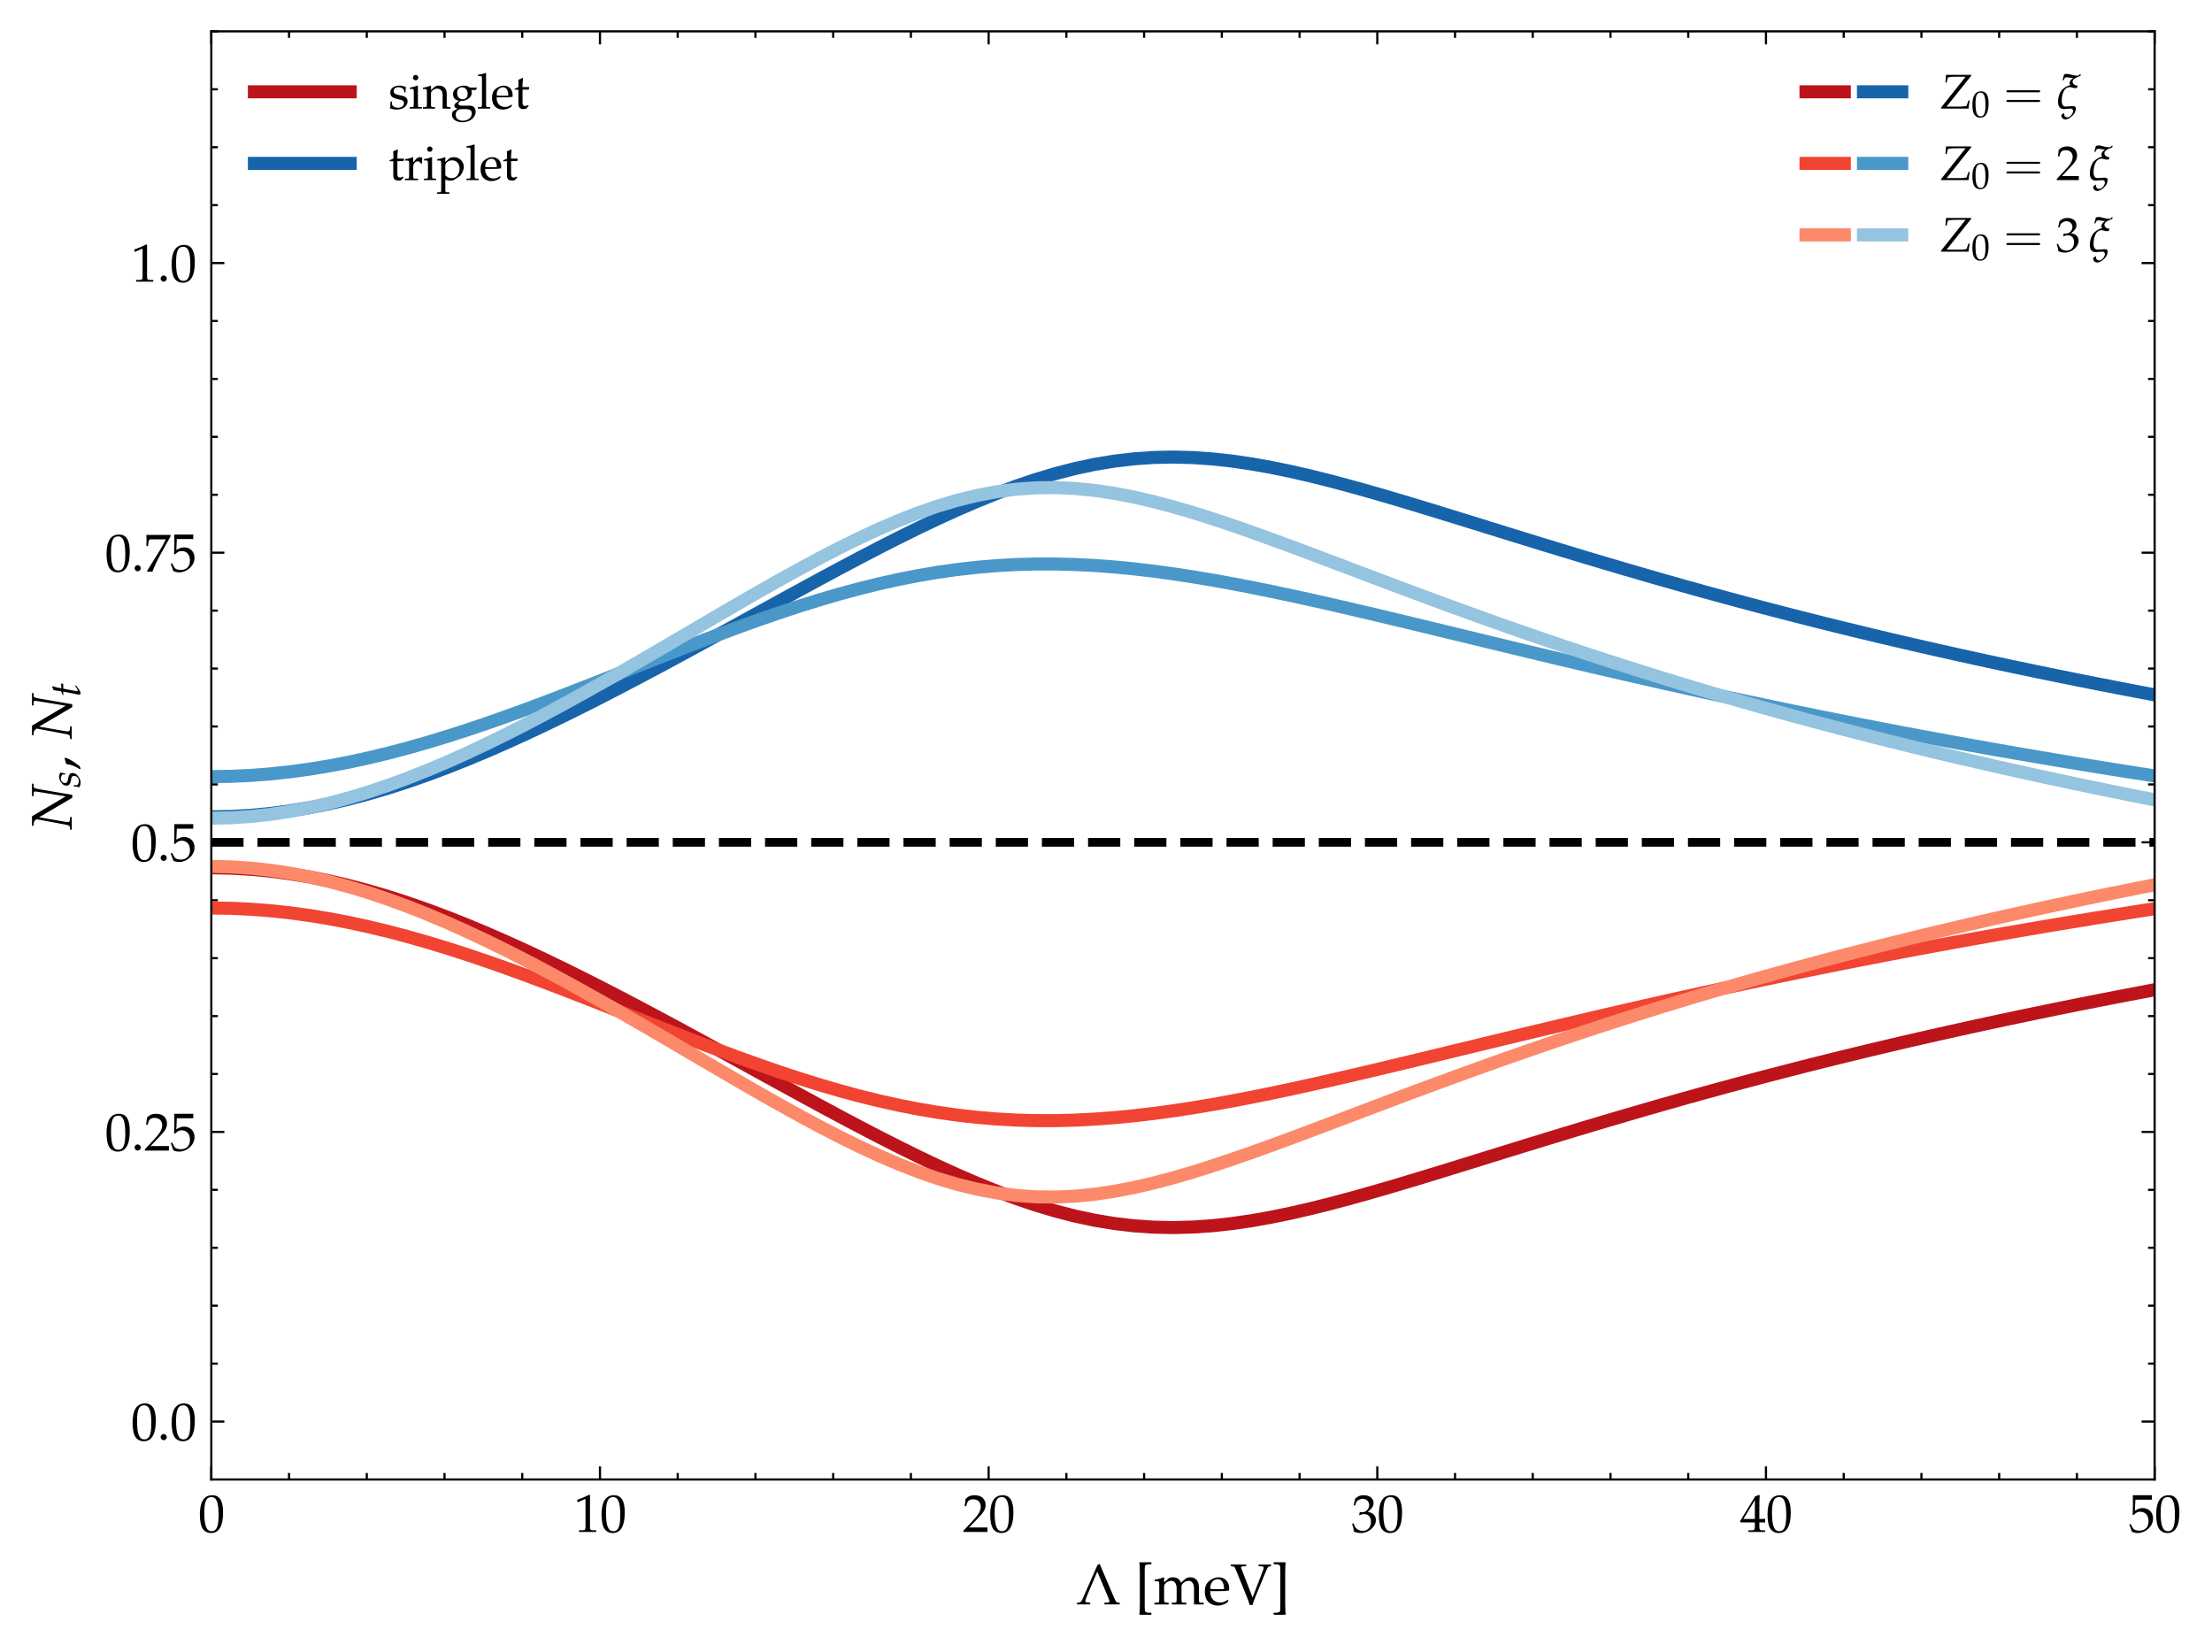 <?xml version="1.0" encoding="utf-8" standalone="no"?>
<!DOCTYPE svg PUBLIC "-//W3C//DTD SVG 1.1//EN"
  "http://www.w3.org/Graphics/SVG/1.1/DTD/svg11.dtd">
<svg xmlns:xlink="http://www.w3.org/1999/xlink" width="508.118pt" height="379.384pt" viewBox="0 0 508.118 379.384" xmlns="http://www.w3.org/2000/svg" version="1.1">
 <defs>
  <style type="text/css">*{stroke-linejoin: round; stroke-linecap: butt}</style>
 </defs>
 <g id="figure_1">
  <g id="patch_1">
   <path d="M 0 379.384 
L 508.118 379.384 
L 508.118 0 
L 0 0 
z
" style="fill: #ffffff"/>
  </g>
  <g id="axes_1">
   <g id="patch_2">
    <path d="M 48.54 339.84 
L 494.94 339.84 
L 494.94 7.2 
L 48.54 7.2 
z
" style="fill: #ffffff"/>
   </g>
   <g id="matplotlib.axis_1">
    <g id="xtick_1">
     <g id="line2d_1">
      <defs>
       <path id="m9c9c753e0f" d="M 0 0 
L 0 -3 
" style="stroke: #000000; stroke-width: 0.5"/>
      </defs>
      <g>
       <use xlink:href="#m9c9c753e0f" x="48.54" y="339.84" style="stroke: #000000; stroke-width: 0.5"/>
      </g>
     </g>
     <g id="line2d_2">
      <defs>
       <path id="m3f860cac25" d="M 0 0 
L 0 3 
" style="stroke: #000000; stroke-width: 0.5"/>
      </defs>
      <g>
       <use xlink:href="#m3f860cac25" x="48.54" y="7.2" style="stroke: #000000; stroke-width: 0.5"/>
      </g>
     </g>
     <g id="text_1">
      <!-- 0 -->
      <g transform="translate(45.552 351.894) scale(0.12 -0.12)">
       <defs>
        <path id="URWPalladioL-Roma-30" d="M 1683 4416 
C 691 4416 186 3628 186 2077 
C 186 1326 320 680 544 366 
C 768 51 1126 -128 1523 -128 
C 2490 -128 2976 705 2976 2346 
C 2976 3749 2560 4416 1683 4416 
z
M 1568 4192 
C 2189 4192 2438 3564 2438 2025 
C 2438 661 2195 96 1606 96 
C 986 96 723 744 723 2308 
C 723 3660 960 4192 1568 4192 
z
" transform="scale(0.016)"/>
       </defs>
       <use xlink:href="#URWPalladioL-Roma-30" transform="scale(0.996)"/>
      </g>
     </g>
    </g>
    <g id="xtick_2">
     <g id="line2d_3">
      <g>
       <use xlink:href="#m9c9c753e0f" x="137.82" y="339.84" style="stroke: #000000; stroke-width: 0.5"/>
      </g>
     </g>
     <g id="line2d_4">
      <g>
       <use xlink:href="#m3f860cac25" x="137.82" y="7.2" style="stroke: #000000; stroke-width: 0.5"/>
      </g>
     </g>
     <g id="text_2">
      <!-- 10 -->
      <g transform="translate(131.843 351.894) scale(0.12 -0.12)">
       <defs>
        <path id="URWPalladioL-Roma-31" d="M 429 3584 
L 493 3584 
L 1318 3956 
C 1325 3962 1331 3962 1338 3962 
C 1376 3962 1389 3905 1389 3751 
L 1389 613 
C 1389 276 1318 205 973 205 
L 614 205 
L 614 0 
C 1600 0 1600 0 1670 0 
C 1754 0 1894 0 2112 0 
C 2189 0 2413 0 2675 0 
L 2675 205 
L 2342 205 
C 1990 205 1926 276 1926 612 
L 1926 4443 
L 1837 4475 
C 1421 4257 966 4065 384 3860 
L 429 3584 
z
" transform="scale(0.016)"/>
       </defs>
       <use xlink:href="#URWPalladioL-Roma-31" transform="scale(0.996)"/>
       <use xlink:href="#URWPalladioL-Roma-30" transform="translate(49.813 0) scale(0.996)"/>
      </g>
     </g>
    </g>
    <g id="xtick_3">
     <g id="line2d_5">
      <g>
       <use xlink:href="#m9c9c753e0f" x="227.1" y="339.84" style="stroke: #000000; stroke-width: 0.5"/>
      </g>
     </g>
     <g id="line2d_6">
      <g>
       <use xlink:href="#m3f860cac25" x="227.1" y="7.2" style="stroke: #000000; stroke-width: 0.5"/>
      </g>
     </g>
     <g id="text_3">
      <!-- 20 -->
      <g transform="translate(221.123 351.894) scale(0.12 -0.12)">
       <defs>
        <path id="URWPalladioL-Roma-32" d="M 102 160 
L 102 0 
C 1299 0 1299 0 1530 0 
C 1760 0 1760 0 2995 0 
C 2982 125 2982 186 2982 269 
C 2982 348 2982 407 2995 539 
C 2259 539 1965 539 781 539 
L 1946 1761 
C 2566 2414 2758 2763 2758 3238 
C 2758 3966 2259 4416 1446 4416 
C 986 4416 672 4288 358 3969 
L 250 3099 
L 435 3099 
L 518 3393 
C 621 3763 851 3923 1280 3923 
C 1830 3923 2182 3577 2182 3035 
C 2182 2555 1914 2083 1190 1316 
L 102 160 
z
" transform="scale(0.016)"/>
       </defs>
       <use xlink:href="#URWPalladioL-Roma-32" transform="scale(0.996)"/>
       <use xlink:href="#URWPalladioL-Roma-30" transform="translate(49.813 0) scale(0.996)"/>
      </g>
     </g>
    </g>
    <g id="xtick_4">
     <g id="line2d_7">
      <g>
       <use xlink:href="#m9c9c753e0f" x="316.38" y="339.84" style="stroke: #000000; stroke-width: 0.5"/>
      </g>
     </g>
     <g id="line2d_8">
      <g>
       <use xlink:href="#m3f860cac25" x="316.38" y="7.2" style="stroke: #000000; stroke-width: 0.5"/>
      </g>
     </g>
     <g id="text_4">
      <!-- 30 -->
      <g transform="translate(310.403 351.894) scale(0.12 -0.12)">
       <defs>
        <path id="URWPalladioL-Roma-33" d="M 275 3197 
L 474 3197 
L 589 3554 
C 659 3770 1062 3987 1395 3987 
C 1811 3987 2150 3649 2150 3248 
C 2150 2770 1773 2368 1318 2368 
C 1267 2368 1197 2368 1114 2381 
L 1018 2381 
L 941 2047 
L 986 2008 
C 1229 2118 1350 2150 1523 2150 
C 2054 2150 2362 1809 2362 1222 
C 2362 566 1971 135 1376 135 
C 1082 135 819 231 627 411 
C 474 553 390 701 269 1049 
L 96 985 
C 230 593 282 361 320 39 
C 659 -77 941 -128 1178 -128 
C 1690 -128 2278 161 2630 593 
C 2848 857 2957 1140 2957 1442 
C 2957 1751 2829 2022 2598 2182 
C 2438 2298 2291 2350 1971 2407 
C 2483 2803 2675 3096 2675 3472 
C 2675 4040 2202 4416 1491 4416 
C 1056 4416 768 4295 461 3989 
L 275 3197 
z
" transform="scale(0.016)"/>
       </defs>
       <use xlink:href="#URWPalladioL-Roma-33" transform="scale(0.996)"/>
       <use xlink:href="#URWPalladioL-Roma-30" transform="translate(49.813 0) scale(0.996)"/>
      </g>
     </g>
    </g>
    <g id="xtick_5">
     <g id="line2d_9">
      <g>
       <use xlink:href="#m9c9c753e0f" x="405.66" y="339.84" style="stroke: #000000; stroke-width: 0.5"/>
      </g>
     </g>
     <g id="line2d_10">
      <g>
       <use xlink:href="#m3f860cac25" x="405.66" y="7.2" style="stroke: #000000; stroke-width: 0.5"/>
      </g>
     </g>
     <g id="text_5">
      <!-- 40 -->
      <g transform="translate(399.683 351.894) scale(0.12 -0.12)">
       <defs>
        <path id="URWPalladioL-Roma-34" d="M 1792 1152 
L 1792 673 
C 1792 289 1722 199 1408 199 
L 1011 199 
L 1011 0 
C 1862 0 1862 0 2016 0 
C 2170 0 2170 0 3021 0 
L 3021 199 
L 2714 199 
C 2400 199 2330 282 2330 669 
L 2330 1152 
C 2707 1152 2842 1152 3021 1133 
L 3021 1588 
C 2720 1563 2598 1563 2502 1563 
L 2483 1563 
L 2330 1563 
L 2330 2457 
C 2330 3600 2342 4152 2374 4416 
L 2298 4448 
L 1824 4275 
L 13 1299 
L 83 1152 
L 1792 1152 
z
M 1792 1563 
L 416 1563 
L 1792 3826 
L 1792 1563 
z
" transform="scale(0.016)"/>
       </defs>
       <use xlink:href="#URWPalladioL-Roma-34" transform="scale(0.996)"/>
       <use xlink:href="#URWPalladioL-Roma-30" transform="translate(49.813 0) scale(0.996)"/>
      </g>
     </g>
    </g>
    <g id="xtick_6">
     <g id="line2d_11">
      <g>
       <use xlink:href="#m9c9c753e0f" x="494.94" y="339.84" style="stroke: #000000; stroke-width: 0.5"/>
      </g>
     </g>
     <g id="line2d_12">
      <g>
       <use xlink:href="#m3f860cac25" x="494.94" y="7.2" style="stroke: #000000; stroke-width: 0.5"/>
      </g>
     </g>
     <g id="text_6">
      <!-- 50 -->
      <g transform="translate(488.963 351.894) scale(0.12 -0.12)">
       <defs>
        <path id="URWPalladioL-Roma-35" d="M 813 3877 
C 1638 3877 1997 3877 2765 3877 
L 2797 3907 
C 2784 4016 2784 4064 2784 4144 
C 2784 4229 2784 4277 2797 4386 
L 2765 4416 
C 2285 4416 1997 4416 1651 4416 
C 1299 4416 1018 4416 538 4416 
L 506 4403 
C 512 4011 518 3729 518 3523 
C 518 2977 499 2360 480 2077 
L 608 2038 
C 909 2341 1082 2432 1395 2432 
C 2010 2432 2394 1993 2394 1296 
C 2394 580 1984 160 1286 160 
C 941 160 621 277 531 444 
L 237 973 
L 83 883 
C 230 516 307 310 397 27 
C 576 -71 832 -128 1107 -128 
C 1536 -128 1990 59 2342 368 
C 2733 716 2938 1154 2938 1630 
C 2938 2359 2419 2874 1690 2874 
C 1382 2874 1152 2791 755 2554 
L 813 3877 
z
" transform="scale(0.016)"/>
       </defs>
       <use xlink:href="#URWPalladioL-Roma-35" transform="scale(0.996)"/>
       <use xlink:href="#URWPalladioL-Roma-30" transform="translate(49.813 0) scale(0.996)"/>
      </g>
     </g>
    </g>
    <g id="xtick_7">
     <g id="line2d_13">
      <defs>
       <path id="mb838e4ee3e" d="M 0 0 
L 0 -1.5 
" style="stroke: #000000; stroke-width: 0.5"/>
      </defs>
      <g>
       <use xlink:href="#mb838e4ee3e" x="66.396" y="339.84" style="stroke: #000000; stroke-width: 0.5"/>
      </g>
     </g>
     <g id="line2d_14">
      <defs>
       <path id="m4f576c53ab" d="M 0 0 
L 0 1.5 
" style="stroke: #000000; stroke-width: 0.5"/>
      </defs>
      <g>
       <use xlink:href="#m4f576c53ab" x="66.396" y="7.2" style="stroke: #000000; stroke-width: 0.5"/>
      </g>
     </g>
    </g>
    <g id="xtick_8">
     <g id="line2d_15">
      <g>
       <use xlink:href="#mb838e4ee3e" x="84.252" y="339.84" style="stroke: #000000; stroke-width: 0.5"/>
      </g>
     </g>
     <g id="line2d_16">
      <g>
       <use xlink:href="#m4f576c53ab" x="84.252" y="7.2" style="stroke: #000000; stroke-width: 0.5"/>
      </g>
     </g>
    </g>
    <g id="xtick_9">
     <g id="line2d_17">
      <g>
       <use xlink:href="#mb838e4ee3e" x="102.108" y="339.84" style="stroke: #000000; stroke-width: 0.5"/>
      </g>
     </g>
     <g id="line2d_18">
      <g>
       <use xlink:href="#m4f576c53ab" x="102.108" y="7.2" style="stroke: #000000; stroke-width: 0.5"/>
      </g>
     </g>
    </g>
    <g id="xtick_10">
     <g id="line2d_19">
      <g>
       <use xlink:href="#mb838e4ee3e" x="119.964" y="339.84" style="stroke: #000000; stroke-width: 0.5"/>
      </g>
     </g>
     <g id="line2d_20">
      <g>
       <use xlink:href="#m4f576c53ab" x="119.964" y="7.2" style="stroke: #000000; stroke-width: 0.5"/>
      </g>
     </g>
    </g>
    <g id="xtick_11">
     <g id="line2d_21">
      <g>
       <use xlink:href="#mb838e4ee3e" x="155.676" y="339.84" style="stroke: #000000; stroke-width: 0.5"/>
      </g>
     </g>
     <g id="line2d_22">
      <g>
       <use xlink:href="#m4f576c53ab" x="155.676" y="7.2" style="stroke: #000000; stroke-width: 0.5"/>
      </g>
     </g>
    </g>
    <g id="xtick_12">
     <g id="line2d_23">
      <g>
       <use xlink:href="#mb838e4ee3e" x="173.532" y="339.84" style="stroke: #000000; stroke-width: 0.5"/>
      </g>
     </g>
     <g id="line2d_24">
      <g>
       <use xlink:href="#m4f576c53ab" x="173.532" y="7.2" style="stroke: #000000; stroke-width: 0.5"/>
      </g>
     </g>
    </g>
    <g id="xtick_13">
     <g id="line2d_25">
      <g>
       <use xlink:href="#mb838e4ee3e" x="191.388" y="339.84" style="stroke: #000000; stroke-width: 0.5"/>
      </g>
     </g>
     <g id="line2d_26">
      <g>
       <use xlink:href="#m4f576c53ab" x="191.388" y="7.2" style="stroke: #000000; stroke-width: 0.5"/>
      </g>
     </g>
    </g>
    <g id="xtick_14">
     <g id="line2d_27">
      <g>
       <use xlink:href="#mb838e4ee3e" x="209.244" y="339.84" style="stroke: #000000; stroke-width: 0.5"/>
      </g>
     </g>
     <g id="line2d_28">
      <g>
       <use xlink:href="#m4f576c53ab" x="209.244" y="7.2" style="stroke: #000000; stroke-width: 0.5"/>
      </g>
     </g>
    </g>
    <g id="xtick_15">
     <g id="line2d_29">
      <g>
       <use xlink:href="#mb838e4ee3e" x="244.956" y="339.84" style="stroke: #000000; stroke-width: 0.5"/>
      </g>
     </g>
     <g id="line2d_30">
      <g>
       <use xlink:href="#m4f576c53ab" x="244.956" y="7.2" style="stroke: #000000; stroke-width: 0.5"/>
      </g>
     </g>
    </g>
    <g id="xtick_16">
     <g id="line2d_31">
      <g>
       <use xlink:href="#mb838e4ee3e" x="262.812" y="339.84" style="stroke: #000000; stroke-width: 0.5"/>
      </g>
     </g>
     <g id="line2d_32">
      <g>
       <use xlink:href="#m4f576c53ab" x="262.812" y="7.2" style="stroke: #000000; stroke-width: 0.5"/>
      </g>
     </g>
    </g>
    <g id="xtick_17">
     <g id="line2d_33">
      <g>
       <use xlink:href="#mb838e4ee3e" x="280.668" y="339.84" style="stroke: #000000; stroke-width: 0.5"/>
      </g>
     </g>
     <g id="line2d_34">
      <g>
       <use xlink:href="#m4f576c53ab" x="280.668" y="7.2" style="stroke: #000000; stroke-width: 0.5"/>
      </g>
     </g>
    </g>
    <g id="xtick_18">
     <g id="line2d_35">
      <g>
       <use xlink:href="#mb838e4ee3e" x="298.524" y="339.84" style="stroke: #000000; stroke-width: 0.5"/>
      </g>
     </g>
     <g id="line2d_36">
      <g>
       <use xlink:href="#m4f576c53ab" x="298.524" y="7.2" style="stroke: #000000; stroke-width: 0.5"/>
      </g>
     </g>
    </g>
    <g id="xtick_19">
     <g id="line2d_37">
      <g>
       <use xlink:href="#mb838e4ee3e" x="334.236" y="339.84" style="stroke: #000000; stroke-width: 0.5"/>
      </g>
     </g>
     <g id="line2d_38">
      <g>
       <use xlink:href="#m4f576c53ab" x="334.236" y="7.2" style="stroke: #000000; stroke-width: 0.5"/>
      </g>
     </g>
    </g>
    <g id="xtick_20">
     <g id="line2d_39">
      <g>
       <use xlink:href="#mb838e4ee3e" x="352.092" y="339.84" style="stroke: #000000; stroke-width: 0.5"/>
      </g>
     </g>
     <g id="line2d_40">
      <g>
       <use xlink:href="#m4f576c53ab" x="352.092" y="7.2" style="stroke: #000000; stroke-width: 0.5"/>
      </g>
     </g>
    </g>
    <g id="xtick_21">
     <g id="line2d_41">
      <g>
       <use xlink:href="#mb838e4ee3e" x="369.948" y="339.84" style="stroke: #000000; stroke-width: 0.5"/>
      </g>
     </g>
     <g id="line2d_42">
      <g>
       <use xlink:href="#m4f576c53ab" x="369.948" y="7.2" style="stroke: #000000; stroke-width: 0.5"/>
      </g>
     </g>
    </g>
    <g id="xtick_22">
     <g id="line2d_43">
      <g>
       <use xlink:href="#mb838e4ee3e" x="387.804" y="339.84" style="stroke: #000000; stroke-width: 0.5"/>
      </g>
     </g>
     <g id="line2d_44">
      <g>
       <use xlink:href="#m4f576c53ab" x="387.804" y="7.2" style="stroke: #000000; stroke-width: 0.5"/>
      </g>
     </g>
    </g>
    <g id="xtick_23">
     <g id="line2d_45">
      <g>
       <use xlink:href="#mb838e4ee3e" x="423.516" y="339.84" style="stroke: #000000; stroke-width: 0.5"/>
      </g>
     </g>
     <g id="line2d_46">
      <g>
       <use xlink:href="#m4f576c53ab" x="423.516" y="7.2" style="stroke: #000000; stroke-width: 0.5"/>
      </g>
     </g>
    </g>
    <g id="xtick_24">
     <g id="line2d_47">
      <g>
       <use xlink:href="#mb838e4ee3e" x="441.372" y="339.84" style="stroke: #000000; stroke-width: 0.5"/>
      </g>
     </g>
     <g id="line2d_48">
      <g>
       <use xlink:href="#m4f576c53ab" x="441.372" y="7.2" style="stroke: #000000; stroke-width: 0.5"/>
      </g>
     </g>
    </g>
    <g id="xtick_25">
     <g id="line2d_49">
      <g>
       <use xlink:href="#mb838e4ee3e" x="459.228" y="339.84" style="stroke: #000000; stroke-width: 0.5"/>
      </g>
     </g>
     <g id="line2d_50">
      <g>
       <use xlink:href="#m4f576c53ab" x="459.228" y="7.2" style="stroke: #000000; stroke-width: 0.5"/>
      </g>
     </g>
    </g>
    <g id="xtick_26">
     <g id="line2d_51">
      <g>
       <use xlink:href="#mb838e4ee3e" x="477.084" y="339.84" style="stroke: #000000; stroke-width: 0.5"/>
      </g>
     </g>
     <g id="line2d_52">
      <g>
       <use xlink:href="#m4f576c53ab" x="477.084" y="7.2" style="stroke: #000000; stroke-width: 0.5"/>
      </g>
     </g>
    </g>
    <g id="text_7">
     <!-- $\Lambda$ [meV] -->
     <g transform="translate(247.194 368.532) scale(0.13 -0.13)">
      <defs>
       <path id="PazoMath-4c" d="M 2368 4365 
L 678 519 
C 602 333 474 218 333 205 
L 96 186 
L 96 0 
C 678 0 691 0 794 0 
C 877 0 890 0 1568 0 
L 1568 186 
L 1331 205 
C 1107 224 1024 269 1024 371 
C 1024 455 1114 730 1248 1050 
L 2349 3642 
L 3571 738 
C 3686 468 3699 379 3699 320 
C 3699 250 3597 205 3437 192 
L 3136 192 
L 3136 0 
C 3910 0 3923 0 4026 0 
C 4147 0 4160 0 4838 0 
L 4838 186 
L 4621 205 
C 4454 231 4384 339 4160 858 
L 2611 4493 
L 2368 4365 
z
" transform="scale(0.016)"/>
       <path id="URWPalladioL-Roma-5b" d="M 563 -1152 
C 1018 -1152 1030 -1152 1184 -1152 
C 1338 -1152 1370 -1152 1805 -1152 
L 1843 -1120 
L 1843 -953 
L 1818 -921 
L 1574 -921 
C 1402 -921 1261 -882 1184 -818 
C 1126 -760 1107 -671 1107 -459 
C 1107 -453 1107 -318 1101 -125 
L 1101 112 
L 1101 3409 
L 1101 3646 
C 1107 3826 1107 3967 1107 3973 
C 1107 4185 1126 4281 1184 4339 
C 1261 4403 1402 4441 1574 4441 
L 1818 4441 
L 1843 4473 
L 1843 4640 
L 1805 4672 
C 1357 4672 1338 4672 1184 4672 
C 1037 4672 1005 4672 563 4672 
L 506 4595 
C 544 4435 557 4223 557 3730 
C 557 3633 557 3556 563 3492 
L 563 3409 
L 563 112 
L 563 28 
C 557 -74 557 -81 557 -190 
L 557 -260 
C 557 -696 544 -876 506 -1075 
L 563 -1152 
z
" transform="scale(0.016)"/>
       <path id="URWPalladioL-Roma-6d" d="M 115 2565 
L 352 2565 
C 608 2565 634 2520 634 2094 
L 634 643 
C 634 237 614 192 397 192 
L 102 192 
L 102 -7 
C 717 -7 736 -7 915 -7 
C 1094 -7 1261 -7 1677 -7 
L 1677 179 
L 1408 205 
C 1190 205 1171 250 1171 654 
L 1171 2014 
C 1171 2302 1594 2616 1978 2616 
C 2323 2616 2560 2287 2560 1798 
L 2560 643 
C 2560 237 2541 192 2323 192 
L 2029 192 
L 2029 -7 
C 2669 -7 2669 -7 2829 -7 
C 2989 -7 2989 -7 3629 -7 
L 3629 192 
L 3334 192 
C 3117 192 3098 237 3098 643 
L 3098 2011 
C 3098 2300 3520 2616 3904 2616 
C 4250 2616 4486 2291 4486 1806 
L 4486 -7 
C 4877 -7 4883 -7 4992 -7 
C 5075 -7 5075 -7 5562 -7 
L 5562 192 
L 5261 192 
C 5043 192 5024 237 5024 643 
L 5024 1970 
C 5024 2608 4653 3008 4064 3008 
C 3840 3008 3654 2950 3539 2847 
L 3053 2412 
C 2848 2834 2586 3008 2144 3008 
C 1907 3008 1728 2950 1613 2847 
L 1171 2437 
L 1171 2982 
L 1114 3008 
C 787 2873 454 2783 115 2745 
L 115 2565 
z
" transform="scale(0.016)"/>
       <path id="URWPalladioL-Roma-65" d="M 2797 447 
L 2714 511 
C 2304 269 2157 212 1882 212 
C 1466 212 1120 398 941 711 
C 819 921 774 1101 762 1472 
L 1696 1472 
C 2138 1472 2413 1472 2854 1544 
C 2861 1634 2867 1693 2867 1771 
C 2867 2520 2394 3008 1677 3008 
C 1440 3008 1165 2924 902 2770 
C 378 2469 166 2071 166 1404 
C 166 1000 262 654 435 410 
C 691 71 1120 -128 1600 -128 
C 1837 -128 2074 -77 2336 37 
C 2509 108 2643 191 2669 230 
L 2797 447 
z
M 2298 1690 
C 1965 1690 1811 1690 1581 1690 
C 1286 1690 1120 1690 774 1722 
C 774 2027 800 2169 883 2337 
C 1018 2622 1293 2796 1600 2796 
C 1811 2796 1978 2711 2093 2534 
C 2234 2319 2278 2129 2298 1690 
z
" transform="scale(0.016)"/>
       <path id="URWPalladioL-Roma-56" d="M 1754 4224 
L 1754 4417 
C 1050 4417 1050 4417 902 4417 
C 755 4417 755 4417 51 4417 
L 51 4237 
L 282 4218 
C 416 4205 480 4147 563 3955 
L 1766 994 
C 1965 507 2042 283 2138 -64 
L 2458 -64 
C 2579 334 2656 545 2867 1058 
L 3981 3756 
C 4128 4103 4198 4199 4326 4218 
L 4518 4237 
L 4518 4417 
L 3827 4417 
C 3712 4417 3565 4417 3379 4417 
C 3347 4417 3238 4417 3136 4417 
L 3136 4224 
L 3469 4224 
C 3610 4224 3693 4159 3693 4062 
C 3693 3998 3674 3908 3635 3812 
L 2464 769 
L 1203 4030 
C 1197 4056 1190 4076 1190 4102 
C 1190 4179 1267 4224 1395 4224 
L 1754 4224 
z
" transform="scale(0.016)"/>
       <path id="URWPalladioL-Roma-5d" d="M 1568 4672 
C 1114 4672 1094 4672 947 4672 
C 794 4672 762 4672 326 4672 
L 288 4640 
L 288 4473 
L 314 4441 
L 557 4441 
C 730 4441 864 4403 941 4339 
C 1005 4281 1024 4191 1024 3973 
C 1024 3954 1024 3826 1030 3646 
L 1030 3409 
L 1030 112 
L 1030 -125 
C 1024 -311 1024 -427 1024 -446 
C 1024 -664 1005 -760 941 -818 
C 864 -882 730 -921 557 -921 
L 314 -921 
L 288 -953 
L 288 -1120 
L 326 -1152 
C 774 -1152 787 -1152 947 -1152 
C 1094 -1152 1126 -1152 1568 -1152 
L 1626 -1075 
C 1587 -921 1581 -722 1574 -228 
C 1574 -138 1574 -55 1568 28 
L 1568 112 
L 1568 3409 
L 1568 3492 
C 1574 3563 1574 3646 1574 3736 
C 1574 4230 1587 4441 1626 4595 
L 1568 4672 
z
" transform="scale(0.016)"/>
      </defs>
      <use xlink:href="#PazoMath-4c" transform="scale(0.996)"/>
      <use xlink:href="#URWPalladioL-Roma-5b" transform="translate(103.661 0) scale(0.996)"/>
      <use xlink:href="#URWPalladioL-Roma-6d" transform="translate(136.837 0) scale(0.996)"/>
      <use xlink:href="#URWPalladioL-Roma-65" transform="translate(224.806 0) scale(0.996)"/>
      <use xlink:href="#URWPalladioL-Roma-56" transform="translate(272.527 0) scale(0.996)"/>
      <use xlink:href="#URWPalladioL-Roma-5d" transform="translate(344.457 0) scale(0.996)"/>
     </g>
    </g>
   </g>
   <g id="matplotlib.axis_2">
    <g id="ytick_1">
     <g id="line2d_53">
      <defs>
       <path id="mc7b786acb4" d="M 0 0 
L 3 0 
" style="stroke: #000000; stroke-width: 0.5"/>
      </defs>
      <g>
       <use xlink:href="#mc7b786acb4" x="48.54" y="326.534" style="stroke: #000000; stroke-width: 0.5"/>
      </g>
     </g>
     <g id="line2d_54">
      <defs>
       <path id="m13b94b76b7" d="M 0 0 
L -3 0 
" style="stroke: #000000; stroke-width: 0.5"/>
      </defs>
      <g>
       <use xlink:href="#m13b94b76b7" x="494.94" y="326.534" style="stroke: #000000; stroke-width: 0.5"/>
      </g>
     </g>
     <g id="text_8">
      <!-- 0.0 -->
      <g transform="translate(30.097 330.811) scale(0.12 -0.12)">
       <defs>
        <path id="URWPalladioL-Roma-2e" d="M 794 744 
C 602 744 429 564 429 372 
C 429 179 602 0 787 0 
C 992 0 1171 173 1171 372 
C 1171 564 992 744 794 744 
z
" transform="scale(0.016)"/>
       </defs>
       <use xlink:href="#URWPalladioL-Roma-30" transform="scale(0.996)"/>
       <use xlink:href="#URWPalladioL-Roma-2e" transform="translate(49.813 0) scale(0.996)"/>
       <use xlink:href="#URWPalladioL-Roma-30" transform="translate(74.72 0) scale(0.996)"/>
      </g>
     </g>
    </g>
    <g id="ytick_2">
     <g id="line2d_55">
      <g>
       <use xlink:href="#mc7b786acb4" x="48.54" y="260.006" style="stroke: #000000; stroke-width: 0.5"/>
      </g>
     </g>
     <g id="line2d_56">
      <g>
       <use xlink:href="#m13b94b76b7" x="494.94" y="260.006" style="stroke: #000000; stroke-width: 0.5"/>
      </g>
     </g>
     <g id="text_9">
      <!-- 0.25 -->
      <g transform="translate(24.119 264.283) scale(0.12 -0.12)">
       <use xlink:href="#URWPalladioL-Roma-30" transform="scale(0.996)"/>
       <use xlink:href="#URWPalladioL-Roma-2e" transform="translate(49.813 0) scale(0.996)"/>
       <use xlink:href="#URWPalladioL-Roma-32" transform="translate(74.72 0) scale(0.996)"/>
       <use xlink:href="#URWPalladioL-Roma-35" transform="translate(124.533 0) scale(0.996)"/>
      </g>
     </g>
    </g>
    <g id="ytick_3">
     <g id="line2d_57">
      <g>
       <use xlink:href="#mc7b786acb4" x="48.54" y="193.478" style="stroke: #000000; stroke-width: 0.5"/>
      </g>
     </g>
     <g id="line2d_58">
      <g>
       <use xlink:href="#m13b94b76b7" x="494.94" y="193.478" style="stroke: #000000; stroke-width: 0.5"/>
      </g>
     </g>
     <g id="text_10">
      <!-- 0.5 -->
      <g transform="translate(30.097 197.755) scale(0.12 -0.12)">
       <use xlink:href="#URWPalladioL-Roma-30" transform="scale(0.996)"/>
       <use xlink:href="#URWPalladioL-Roma-2e" transform="translate(49.813 0) scale(0.996)"/>
       <use xlink:href="#URWPalladioL-Roma-35" transform="translate(74.72 0) scale(0.996)"/>
      </g>
     </g>
    </g>
    <g id="ytick_4">
     <g id="line2d_59">
      <g>
       <use xlink:href="#mc7b786acb4" x="48.54" y="126.95" style="stroke: #000000; stroke-width: 0.5"/>
      </g>
     </g>
     <g id="line2d_60">
      <g>
       <use xlink:href="#m13b94b76b7" x="494.94" y="126.95" style="stroke: #000000; stroke-width: 0.5"/>
      </g>
     </g>
     <g id="text_11">
      <!-- 0.75 -->
      <g transform="translate(24.119 131.227) scale(0.12 -0.12)">
       <defs>
        <path id="URWPalladioL-Roma-37" d="M 358 32 
L 416 -51 
C 666 -32 666 -32 710 -32 
C 755 -32 755 -32 1005 -51 
C 1274 649 1587 1317 2010 2087 
L 3181 4199 
L 3181 4372 
C 2490 4372 2266 4372 1747 4372 
C 1280 4372 966 4372 346 4372 
L 282 4359 
C 301 3750 301 3750 301 3685 
C 301 3614 301 3614 282 3031 
L 474 3031 
L 518 3390 
C 570 3789 614 3840 909 3840 
L 2618 3840 
C 2362 3313 2163 2941 1920 2549 
L 358 32 
z
" transform="scale(0.016)"/>
       </defs>
       <use xlink:href="#URWPalladioL-Roma-30" transform="scale(0.996)"/>
       <use xlink:href="#URWPalladioL-Roma-2e" transform="translate(49.813 0) scale(0.996)"/>
       <use xlink:href="#URWPalladioL-Roma-37" transform="translate(74.72 0) scale(0.996)"/>
       <use xlink:href="#URWPalladioL-Roma-35" transform="translate(124.533 0) scale(0.996)"/>
      </g>
     </g>
    </g>
    <g id="ytick_5">
     <g id="line2d_61">
      <g>
       <use xlink:href="#mc7b786acb4" x="48.54" y="60.422" style="stroke: #000000; stroke-width: 0.5"/>
      </g>
     </g>
     <g id="line2d_62">
      <g>
       <use xlink:href="#m13b94b76b7" x="494.94" y="60.422" style="stroke: #000000; stroke-width: 0.5"/>
      </g>
     </g>
     <g id="text_12">
      <!-- 1.0 -->
      <g transform="translate(30.097 64.699) scale(0.12 -0.12)">
       <use xlink:href="#URWPalladioL-Roma-31" transform="scale(0.996)"/>
       <use xlink:href="#URWPalladioL-Roma-2e" transform="translate(49.813 0) scale(0.996)"/>
       <use xlink:href="#URWPalladioL-Roma-30" transform="translate(74.72 0) scale(0.996)"/>
      </g>
     </g>
    </g>
    <g id="ytick_6">
     <g id="line2d_63">
      <defs>
       <path id="mb18169d309" d="M 0 0 
L 1.5 0 
" style="stroke: #000000; stroke-width: 0.5"/>
      </defs>
      <g>
       <use xlink:href="#mb18169d309" x="48.54" y="313.229" style="stroke: #000000; stroke-width: 0.5"/>
      </g>
     </g>
     <g id="line2d_64">
      <defs>
       <path id="mad9c5177bf" d="M 0 0 
L -1.5 0 
" style="stroke: #000000; stroke-width: 0.5"/>
      </defs>
      <g>
       <use xlink:href="#mad9c5177bf" x="494.94" y="313.229" style="stroke: #000000; stroke-width: 0.5"/>
      </g>
     </g>
    </g>
    <g id="ytick_7">
     <g id="line2d_65">
      <g>
       <use xlink:href="#mb18169d309" x="48.54" y="299.923" style="stroke: #000000; stroke-width: 0.5"/>
      </g>
     </g>
     <g id="line2d_66">
      <g>
       <use xlink:href="#mad9c5177bf" x="494.94" y="299.923" style="stroke: #000000; stroke-width: 0.5"/>
      </g>
     </g>
    </g>
    <g id="ytick_8">
     <g id="line2d_67">
      <g>
       <use xlink:href="#mb18169d309" x="48.54" y="286.618" style="stroke: #000000; stroke-width: 0.5"/>
      </g>
     </g>
     <g id="line2d_68">
      <g>
       <use xlink:href="#mad9c5177bf" x="494.94" y="286.618" style="stroke: #000000; stroke-width: 0.5"/>
      </g>
     </g>
    </g>
    <g id="ytick_9">
     <g id="line2d_69">
      <g>
       <use xlink:href="#mb18169d309" x="48.54" y="273.312" style="stroke: #000000; stroke-width: 0.5"/>
      </g>
     </g>
     <g id="line2d_70">
      <g>
       <use xlink:href="#mad9c5177bf" x="494.94" y="273.312" style="stroke: #000000; stroke-width: 0.5"/>
      </g>
     </g>
    </g>
    <g id="ytick_10">
     <g id="line2d_71">
      <g>
       <use xlink:href="#mb18169d309" x="48.54" y="246.701" style="stroke: #000000; stroke-width: 0.5"/>
      </g>
     </g>
     <g id="line2d_72">
      <g>
       <use xlink:href="#mad9c5177bf" x="494.94" y="246.701" style="stroke: #000000; stroke-width: 0.5"/>
      </g>
     </g>
    </g>
    <g id="ytick_11">
     <g id="line2d_73">
      <g>
       <use xlink:href="#mb18169d309" x="48.54" y="233.395" style="stroke: #000000; stroke-width: 0.5"/>
      </g>
     </g>
     <g id="line2d_74">
      <g>
       <use xlink:href="#mad9c5177bf" x="494.94" y="233.395" style="stroke: #000000; stroke-width: 0.5"/>
      </g>
     </g>
    </g>
    <g id="ytick_12">
     <g id="line2d_75">
      <g>
       <use xlink:href="#mb18169d309" x="48.54" y="220.09" style="stroke: #000000; stroke-width: 0.5"/>
      </g>
     </g>
     <g id="line2d_76">
      <g>
       <use xlink:href="#mad9c5177bf" x="494.94" y="220.09" style="stroke: #000000; stroke-width: 0.5"/>
      </g>
     </g>
    </g>
    <g id="ytick_13">
     <g id="line2d_77">
      <g>
       <use xlink:href="#mb18169d309" x="48.54" y="206.784" style="stroke: #000000; stroke-width: 0.5"/>
      </g>
     </g>
     <g id="line2d_78">
      <g>
       <use xlink:href="#mad9c5177bf" x="494.94" y="206.784" style="stroke: #000000; stroke-width: 0.5"/>
      </g>
     </g>
    </g>
    <g id="ytick_14">
     <g id="line2d_79">
      <g>
       <use xlink:href="#mb18169d309" x="48.54" y="180.173" style="stroke: #000000; stroke-width: 0.5"/>
      </g>
     </g>
     <g id="line2d_80">
      <g>
       <use xlink:href="#mad9c5177bf" x="494.94" y="180.173" style="stroke: #000000; stroke-width: 0.5"/>
      </g>
     </g>
    </g>
    <g id="ytick_15">
     <g id="line2d_81">
      <g>
       <use xlink:href="#mb18169d309" x="48.54" y="166.867" style="stroke: #000000; stroke-width: 0.5"/>
      </g>
     </g>
     <g id="line2d_82">
      <g>
       <use xlink:href="#mad9c5177bf" x="494.94" y="166.867" style="stroke: #000000; stroke-width: 0.5"/>
      </g>
     </g>
    </g>
    <g id="ytick_16">
     <g id="line2d_83">
      <g>
       <use xlink:href="#mb18169d309" x="48.54" y="153.562" style="stroke: #000000; stroke-width: 0.5"/>
      </g>
     </g>
     <g id="line2d_84">
      <g>
       <use xlink:href="#mad9c5177bf" x="494.94" y="153.562" style="stroke: #000000; stroke-width: 0.5"/>
      </g>
     </g>
    </g>
    <g id="ytick_17">
     <g id="line2d_85">
      <g>
       <use xlink:href="#mb18169d309" x="48.54" y="140.256" style="stroke: #000000; stroke-width: 0.5"/>
      </g>
     </g>
     <g id="line2d_86">
      <g>
       <use xlink:href="#mad9c5177bf" x="494.94" y="140.256" style="stroke: #000000; stroke-width: 0.5"/>
      </g>
     </g>
    </g>
    <g id="ytick_18">
     <g id="line2d_87">
      <g>
       <use xlink:href="#mb18169d309" x="48.54" y="113.645" style="stroke: #000000; stroke-width: 0.5"/>
      </g>
     </g>
     <g id="line2d_88">
      <g>
       <use xlink:href="#mad9c5177bf" x="494.94" y="113.645" style="stroke: #000000; stroke-width: 0.5"/>
      </g>
     </g>
    </g>
    <g id="ytick_19">
     <g id="line2d_89">
      <g>
       <use xlink:href="#mb18169d309" x="48.54" y="100.339" style="stroke: #000000; stroke-width: 0.5"/>
      </g>
     </g>
     <g id="line2d_90">
      <g>
       <use xlink:href="#mad9c5177bf" x="494.94" y="100.339" style="stroke: #000000; stroke-width: 0.5"/>
      </g>
     </g>
    </g>
    <g id="ytick_20">
     <g id="line2d_91">
      <g>
       <use xlink:href="#mb18169d309" x="48.54" y="87.034" style="stroke: #000000; stroke-width: 0.5"/>
      </g>
     </g>
     <g id="line2d_92">
      <g>
       <use xlink:href="#mad9c5177bf" x="494.94" y="87.034" style="stroke: #000000; stroke-width: 0.5"/>
      </g>
     </g>
    </g>
    <g id="ytick_21">
     <g id="line2d_93">
      <g>
       <use xlink:href="#mb18169d309" x="48.54" y="73.728" style="stroke: #000000; stroke-width: 0.5"/>
      </g>
     </g>
     <g id="line2d_94">
      <g>
       <use xlink:href="#mad9c5177bf" x="494.94" y="73.728" style="stroke: #000000; stroke-width: 0.5"/>
      </g>
     </g>
    </g>
    <g id="ytick_22">
     <g id="line2d_95">
      <g>
       <use xlink:href="#mb18169d309" x="48.54" y="47.117" style="stroke: #000000; stroke-width: 0.5"/>
      </g>
     </g>
     <g id="line2d_96">
      <g>
       <use xlink:href="#mad9c5177bf" x="494.94" y="47.117" style="stroke: #000000; stroke-width: 0.5"/>
      </g>
     </g>
    </g>
    <g id="ytick_23">
     <g id="line2d_97">
      <g>
       <use xlink:href="#mb18169d309" x="48.54" y="33.811" style="stroke: #000000; stroke-width: 0.5"/>
      </g>
     </g>
     <g id="line2d_98">
      <g>
       <use xlink:href="#mad9c5177bf" x="494.94" y="33.811" style="stroke: #000000; stroke-width: 0.5"/>
      </g>
     </g>
    </g>
    <g id="ytick_24">
     <g id="line2d_99">
      <g>
       <use xlink:href="#mb18169d309" x="48.54" y="20.506" style="stroke: #000000; stroke-width: 0.5"/>
      </g>
     </g>
     <g id="line2d_100">
      <g>
       <use xlink:href="#mad9c5177bf" x="494.94" y="20.506" style="stroke: #000000; stroke-width: 0.5"/>
      </g>
     </g>
    </g>
    <g id="ytick_25">
     <g id="line2d_101">
      <g>
       <use xlink:href="#mb18169d309" x="48.54" y="7.2" style="stroke: #000000; stroke-width: 0.5"/>
      </g>
     </g>
     <g id="line2d_102">
      <g>
       <use xlink:href="#mad9c5177bf" x="494.94" y="7.2" style="stroke: #000000; stroke-width: 0.5"/>
      </g>
     </g>
    </g>
    <g id="text_13">
     <!-- $N_{s}$, $N_{t}$ -->
     <g transform="translate(16.467 190.643) rotate(-90) scale(0.13 -0.13)">
      <defs>
       <path id="URWPalladioL-Ital-4e" d="M 1517 4402 
L 998 4402 
L 934 4402 
L 845 4402 
C 826 4402 730 4402 582 4402 
L 480 4402 
L 448 4224 
L 672 4224 
C 781 4224 922 4179 992 4122 
C 1088 4045 1184 3924 1184 3873 
C 1184 3867 1184 3848 1178 3828 
C 1178 3822 1178 3809 1171 3797 
C 1165 3746 1158 3701 1152 3682 
L 589 662 
C 512 267 474 216 243 190 
L 45 171 
L 13 -7 
L 723 -7 
C 800 -7 806 -7 1427 -7 
L 1459 165 
L 1190 184 
C 934 204 877 255 877 465 
C 877 516 883 586 896 656 
L 1408 3612 
L 3571 -64 
L 3891 -64 
L 4493 3459 
C 4627 4179 4640 4205 4877 4224 
L 5114 4224 
L 5146 4402 
L 5011 4402 
L 4442 4402 
L 3891 4402 
L 3770 4402 
L 3738 4224 
L 4038 4224 
C 4205 4224 4269 4177 4269 4071 
C 4269 4026 4250 3861 4237 3778 
L 3725 662 
L 1517 4402 
z
" transform="scale(0.016)"/>
       <path id="URWPalladioL-Ital-73" d="M 198 947 
C 166 623 128 400 58 108 
C 301 -7 518 -64 742 -64 
C 1056 -64 1350 51 1677 305 
C 2003 559 2138 794 2138 1113 
C 2138 1456 1933 1640 1459 1729 
L 1184 1780 
C 800 1850 678 1959 678 2219 
C 678 2557 966 2817 1331 2817 
C 1594 2817 1837 2702 1939 2531 
L 1939 2181 
L 2086 2181 
C 2112 2404 2138 2575 2208 2900 
C 1958 3021 1779 3072 1568 3072 
C 1235 3072 845 2881 538 2576 
C 371 2404 301 2245 301 2016 
C 301 1660 499 1456 922 1374 
L 1325 1298 
C 1606 1247 1709 1132 1709 884 
C 1709 470 1414 191 960 191 
C 736 191 538 261 358 413 
L 358 947 
L 198 947 
z
" transform="scale(0.016)"/>
       <path id="URWPalladioL-Roma-2c" d="M 1306 789 
C 1133 731 1018 693 678 596 
C 634 109 474 -308 102 -923 
L 192 -994 
L 454 -872 
C 973 -199 1216 205 1395 699 
L 1306 789 
z
" transform="scale(0.016)"/>
       <path id="URWPalladioL-Ital-74" d="M 800 2465 
L 442 671 
C 435 626 429 615 410 538 
C 371 361 358 265 358 190 
C 358 31 429 -64 550 -64 
C 774 -64 998 62 1498 463 
L 1594 538 
L 1696 621 
L 1632 735 
L 1344 538 
C 1158 412 1030 348 960 348 
C 902 348 870 399 870 474 
C 870 639 960 1153 1146 2072 
L 1229 2465 
L 1914 2465 
L 1984 2784 
C 1741 2752 1523 2752 1280 2752 
C 1382 3348 1453 3659 1568 4001 
L 1498 4097 
C 1370 4021 1197 3944 998 3868 
L 838 2784 
C 557 2650 390 2580 275 2548 
L 262 2465 
L 800 2465 
z
" transform="scale(0.016)"/>
      </defs>
      <use xlink:href="#URWPalladioL-Ital-4e" transform="scale(0.996)"/>
      <use xlink:href="#URWPalladioL-Ital-73" transform="translate(74.72 -14.944) scale(0.757)"/>
      <use xlink:href="#URWPalladioL-Roma-2c" transform="translate(105.618 0) scale(0.996)"/>
      <use xlink:href="#URWPalladioL-Ital-4e" transform="translate(160.163 0) scale(0.996)"/>
      <use xlink:href="#URWPalladioL-Ital-74" transform="translate(234.883 -14.944) scale(0.757)"/>
     </g>
    </g>
   </g>
   <g id="line2d_103">
    <path d="M 48.54 193.478 
L 494.94 193.478 
" clip-path="url(#p062e841998)" style="fill: none; stroke-dasharray: 7.4,3.2; stroke-dashoffset: 0; stroke: #000000; stroke-width: 2"/>
   </g>
   <g id="line2d_104">
    <path d="M 48.54 199.331 
L 53.05 199.417 
L 57.559 199.672 
L 62.068 200.096 
L 66.577 200.685 
L 71.086 201.435 
L 75.595 202.339 
L 80.104 203.393 
L 84.613 204.589 
L 89.122 205.919 
L 93.631 207.376 
L 98.14 208.951 
L 102.65 210.636 
L 107.159 212.424 
L 111.668 214.305 
L 116.177 216.272 
L 120.686 218.318 
L 125.195 220.435 
L 129.704 222.616 
L 134.213 224.854 
L 138.722 227.142 
L 143.231 229.475 
L 147.74 231.847 
L 152.25 234.251 
L 156.759 236.682 
L 161.268 239.134 
L 165.777 241.601 
L 170.286 244.078 
L 174.795 246.558 
L 179.304 249.034 
L 183.813 251.501 
L 188.322 253.95 
L 192.831 256.375 
L 197.34 258.765 
L 201.85 261.111 
L 206.359 263.404 
L 210.868 265.63 
L 215.377 267.778 
L 219.886 269.834 
L 224.395 271.781 
L 228.904 273.605 
L 233.413 275.289 
L 237.922 276.815 
L 242.431 278.166 
L 246.94 279.329 
L 251.45 280.29 
L 255.959 281.037 
L 260.468 281.567 
L 264.977 281.876 
L 269.486 281.969 
L 273.995 281.853 
L 278.504 281.541 
L 283.013 281.047 
L 287.522 280.389 
L 292.031 279.586 
L 296.54 278.657 
L 301.05 277.621 
L 305.559 276.494 
L 310.068 275.294 
L 314.577 274.035 
L 319.086 272.729 
L 323.595 271.387 
L 328.104 270.02 
L 332.613 268.636 
L 337.122 267.241 
L 341.631 265.842 
L 346.14 264.443 
L 350.65 263.049 
L 355.159 261.663 
L 359.668 260.287 
L 364.177 258.925 
L 368.686 257.578 
L 373.195 256.247 
L 377.704 254.933 
L 382.213 253.638 
L 386.722 252.361 
L 391.231 251.105 
L 395.74 249.867 
L 400.25 248.65 
L 404.759 247.453 
L 409.268 246.276 
L 413.777 245.118 
L 418.286 243.98 
L 422.795 242.862 
L 427.304 241.763 
L 431.813 240.682 
L 436.322 239.621 
L 440.831 238.577 
L 445.34 237.552 
L 449.85 236.544 
L 454.359 235.553 
L 458.868 234.579 
L 463.377 233.622 
L 467.886 232.68 
L 472.395 231.754 
L 476.904 230.844 
L 481.413 229.948 
L 485.922 229.067 
L 490.431 228.201 
L 494.94 227.348 
" clip-path="url(#p062e841998)" style="fill: none; stroke: #bc141a; stroke-width: 3; stroke-linecap: square"/>
   </g>
   <g id="line2d_105">
    <path d="M 48.54 187.625 
L 53.05 187.54 
L 57.559 187.284 
L 62.068 186.86 
L 66.577 186.272 
L 71.086 185.522 
L 75.595 184.617 
L 80.104 183.564 
L 84.613 182.368 
L 89.122 181.038 
L 93.631 179.581 
L 98.14 178.006 
L 102.65 176.321 
L 107.159 174.533 
L 111.668 172.652 
L 116.177 170.685 
L 120.686 168.639 
L 125.195 166.522 
L 129.704 164.341 
L 134.213 162.103 
L 138.722 159.815 
L 143.231 157.481 
L 147.74 155.11 
L 152.25 152.706 
L 156.759 150.275 
L 161.268 147.823 
L 165.777 145.355 
L 170.286 142.879 
L 174.795 140.399 
L 179.304 137.922 
L 183.813 135.456 
L 188.322 133.006 
L 192.831 130.582 
L 197.34 128.192 
L 201.85 125.845 
L 206.359 123.553 
L 210.868 121.326 
L 215.377 119.178 
L 219.886 117.123 
L 224.395 115.175 
L 228.904 113.351 
L 233.413 111.668 
L 237.922 110.142 
L 242.431 108.79 
L 246.94 107.628 
L 251.45 106.667 
L 255.959 105.919 
L 260.468 105.39 
L 264.977 105.08 
L 269.486 104.988 
L 273.995 105.103 
L 278.504 105.416 
L 283.013 105.91 
L 287.522 106.568 
L 292.031 107.371 
L 296.54 108.3 
L 301.05 109.336 
L 305.559 110.462 
L 310.068 111.663 
L 314.577 112.922 
L 319.086 114.228 
L 323.595 115.57 
L 328.104 116.937 
L 332.613 118.321 
L 337.122 119.716 
L 341.631 121.115 
L 346.14 122.514 
L 350.65 123.908 
L 355.159 125.294 
L 359.668 126.669 
L 364.177 128.032 
L 368.686 129.379 
L 373.195 130.71 
L 377.704 132.024 
L 382.213 133.319 
L 386.722 134.595 
L 391.231 135.852 
L 395.74 137.089 
L 400.25 138.307 
L 404.759 139.504 
L 409.268 140.681 
L 413.777 141.839 
L 418.286 142.977 
L 422.795 144.095 
L 427.304 145.194 
L 431.813 146.275 
L 436.322 147.336 
L 440.831 148.38 
L 445.34 149.405 
L 449.85 150.413 
L 454.359 151.404 
L 458.868 152.378 
L 463.377 153.335 
L 467.886 154.277 
L 472.395 155.202 
L 476.904 156.113 
L 481.413 157.008 
L 485.922 157.889 
L 490.431 158.756 
L 494.94 159.609 
" clip-path="url(#p062e841998)" style="fill: none; stroke: #1764ab; stroke-width: 3; stroke-linecap: square"/>
   </g>
   <g id="line2d_106">
    <path d="M 48.54 208.567 
L 53.05 208.636 
L 57.559 208.845 
L 62.068 209.191 
L 66.577 209.671 
L 71.086 210.283 
L 75.595 211.022 
L 80.104 211.883 
L 84.613 212.859 
L 89.122 213.944 
L 93.631 215.132 
L 98.14 216.415 
L 102.65 217.784 
L 107.159 219.234 
L 111.668 220.754 
L 116.177 222.337 
L 120.686 223.975 
L 125.195 225.658 
L 129.704 227.38 
L 134.213 229.13 
L 138.722 230.901 
L 143.231 232.684 
L 147.74 234.47 
L 152.25 236.25 
L 156.759 238.016 
L 161.268 239.757 
L 165.777 241.466 
L 170.286 243.133 
L 174.795 244.748 
L 179.304 246.302 
L 183.813 247.786 
L 188.322 249.19 
L 192.831 250.507 
L 197.34 251.727 
L 201.85 252.843 
L 206.359 253.847 
L 210.868 254.734 
L 215.377 255.499 
L 219.886 256.138 
L 224.395 256.648 
L 228.904 257.028 
L 233.413 257.28 
L 237.922 257.406 
L 242.431 257.408 
L 246.94 257.291 
L 251.45 257.061 
L 255.959 256.725 
L 260.468 256.29 
L 264.977 255.763 
L 269.486 255.152 
L 273.995 254.465 
L 278.504 253.711 
L 283.013 252.897 
L 287.522 252.029 
L 292.031 251.116 
L 296.54 250.163 
L 301.05 249.177 
L 305.559 248.162 
L 310.068 247.125 
L 314.577 246.07 
L 319.086 245.001 
L 323.595 243.921 
L 328.104 242.834 
L 332.613 241.743 
L 337.122 240.651 
L 341.631 239.559 
L 346.14 238.47 
L 350.65 237.386 
L 355.159 236.307 
L 359.668 235.236 
L 364.177 234.174 
L 368.686 233.121 
L 373.195 232.078 
L 377.704 231.046 
L 382.213 230.026 
L 386.722 229.018 
L 391.231 228.022 
L 395.74 227.039 
L 400.25 226.069 
L 404.759 225.112 
L 409.268 224.169 
L 413.777 223.239 
L 418.286 222.323 
L 422.795 221.42 
L 427.304 220.53 
L 431.813 219.654 
L 436.322 218.791 
L 440.831 217.942 
L 445.34 217.106 
L 449.85 216.282 
L 454.359 215.472 
L 458.868 214.674 
L 463.377 213.888 
L 467.886 213.115 
L 472.395 212.355 
L 476.904 211.606 
L 481.413 210.869 
L 485.922 210.144 
L 490.431 209.43 
L 494.94 208.728 
" clip-path="url(#p062e841998)" style="fill: none; stroke: #f14432; stroke-width: 3; stroke-linecap: square"/>
   </g>
   <g id="line2d_107">
    <path d="M 48.54 178.39 
L 53.05 178.321 
L 57.559 178.112 
L 62.068 177.766 
L 66.577 177.285 
L 71.086 176.673 
L 75.595 175.935 
L 80.104 175.074 
L 84.613 174.098 
L 89.122 173.013 
L 93.631 171.825 
L 98.14 170.542 
L 102.65 169.172 
L 107.159 167.723 
L 111.668 166.203 
L 116.177 164.62 
L 120.686 162.982 
L 125.195 161.298 
L 129.704 159.577 
L 134.213 157.826 
L 138.722 156.055 
L 143.231 154.273 
L 147.74 152.487 
L 152.25 150.707 
L 156.759 148.941 
L 161.268 147.199 
L 165.777 145.491 
L 170.286 143.824 
L 174.795 142.209 
L 179.304 140.655 
L 183.813 139.171 
L 188.322 137.767 
L 192.831 136.45 
L 197.34 135.23 
L 201.85 134.114 
L 206.359 133.11 
L 210.868 132.223 
L 215.377 131.458 
L 219.886 130.819 
L 224.395 130.309 
L 228.904 129.928 
L 233.413 129.676 
L 237.922 129.551 
L 242.431 129.549 
L 246.94 129.666 
L 251.45 129.896 
L 255.959 130.232 
L 260.468 130.667 
L 264.977 131.194 
L 269.486 131.805 
L 273.995 132.491 
L 278.504 133.246 
L 283.013 134.06 
L 287.522 134.928 
L 292.031 135.841 
L 296.54 136.794 
L 301.05 137.78 
L 305.559 138.794 
L 310.068 139.831 
L 314.577 140.887 
L 319.086 141.956 
L 323.595 143.036 
L 328.104 144.122 
L 332.613 145.213 
L 337.122 146.306 
L 341.631 147.398 
L 346.14 148.487 
L 350.65 149.571 
L 355.159 150.65 
L 359.668 151.721 
L 364.177 152.783 
L 368.686 153.836 
L 373.195 154.879 
L 377.704 155.911 
L 382.213 156.931 
L 386.722 157.939 
L 391.231 158.935 
L 395.74 159.918 
L 400.25 160.888 
L 404.759 161.844 
L 409.268 162.788 
L 413.777 163.718 
L 418.286 164.634 
L 422.795 165.537 
L 427.304 166.426 
L 431.813 167.303 
L 436.322 168.165 
L 440.831 169.015 
L 445.34 169.851 
L 449.85 170.675 
L 454.359 171.485 
L 458.868 172.283 
L 463.377 173.068 
L 467.886 173.841 
L 472.395 174.602 
L 476.904 175.351 
L 481.413 176.088 
L 485.922 176.813 
L 490.431 177.526 
L 494.94 178.229 
" clip-path="url(#p062e841998)" style="fill: none; stroke: #4a98c9; stroke-width: 3; stroke-linecap: square"/>
   </g>
   <g id="line2d_108">
    <path d="M 48.54 199.018 
L 53.05 199.117 
L 57.559 199.411 
L 62.068 199.897 
L 66.577 200.573 
L 71.086 201.433 
L 75.595 202.469 
L 80.104 203.673 
L 84.613 205.038 
L 89.122 206.553 
L 93.631 208.209 
L 98.14 209.996 
L 102.65 211.904 
L 107.159 213.922 
L 111.668 216.042 
L 116.177 218.253 
L 120.686 220.546 
L 125.195 222.913 
L 129.704 225.344 
L 134.213 227.832 
L 138.722 230.366 
L 143.231 232.941 
L 147.74 235.546 
L 152.25 238.173 
L 156.759 240.814 
L 161.268 243.458 
L 165.777 246.097 
L 170.286 248.719 
L 174.795 251.312 
L 179.304 253.863 
L 183.813 256.358 
L 188.322 258.781 
L 192.831 261.113 
L 197.34 263.336 
L 201.85 265.428 
L 206.359 267.368 
L 210.868 269.132 
L 215.377 270.697 
L 219.886 272.043 
L 224.395 273.149 
L 228.904 274.001 
L 233.413 274.589 
L 237.922 274.907 
L 242.431 274.96 
L 246.94 274.757 
L 251.45 274.312 
L 255.959 273.645 
L 260.468 272.779 
L 264.977 271.738 
L 269.486 270.547 
L 273.995 269.229 
L 278.504 267.807 
L 283.013 266.3 
L 287.522 264.728 
L 292.031 263.105 
L 296.54 261.445 
L 301.05 259.76 
L 305.559 258.06 
L 310.068 256.353 
L 314.577 254.645 
L 319.086 252.942 
L 323.595 251.25 
L 328.104 249.57 
L 332.613 247.907 
L 337.122 246.264 
L 341.631 244.641 
L 346.14 243.04 
L 350.65 241.463 
L 355.159 239.91 
L 359.668 238.382 
L 364.177 236.879 
L 368.686 235.401 
L 373.195 233.949 
L 377.704 232.522 
L 382.213 231.12 
L 386.722 229.744 
L 391.231 228.392 
L 395.74 227.065 
L 400.25 225.762 
L 404.759 224.482 
L 409.268 223.226 
L 413.777 221.993 
L 418.286 220.783 
L 422.795 219.594 
L 427.304 218.427 
L 431.813 217.281 
L 436.322 216.156 
L 440.831 215.052 
L 445.34 213.967 
L 449.85 212.902 
L 454.359 211.855 
L 458.868 210.828 
L 463.377 209.818 
L 467.886 208.827 
L 472.395 207.853 
L 476.904 206.896 
L 481.413 205.956 
L 485.922 205.033 
L 490.431 204.125 
L 494.94 203.233 
" clip-path="url(#p062e841998)" style="fill: none; stroke: #fc8a6a; stroke-width: 3; stroke-linecap: square"/>
   </g>
   <g id="line2d_109">
    <path d="M 48.54 187.938 
L 53.05 187.84 
L 57.559 187.546 
L 62.068 187.059 
L 66.577 186.383 
L 71.086 185.524 
L 75.595 184.488 
L 80.104 183.283 
L 84.613 181.919 
L 89.122 180.404 
L 93.631 178.748 
L 98.14 176.961 
L 102.65 175.053 
L 107.159 173.035 
L 111.668 170.915 
L 116.177 168.704 
L 120.686 166.41 
L 125.195 164.044 
L 129.704 161.612 
L 134.213 159.125 
L 138.722 156.59 
L 143.231 154.016 
L 147.74 151.411 
L 152.25 148.784 
L 156.759 146.143 
L 161.268 143.498 
L 165.777 140.86 
L 170.286 138.238 
L 174.795 135.645 
L 179.304 133.094 
L 183.813 130.599 
L 188.322 128.176 
L 192.831 125.844 
L 197.34 123.621 
L 201.85 121.529 
L 206.359 119.589 
L 210.868 117.825 
L 215.377 116.26 
L 219.886 114.914 
L 224.395 113.807 
L 228.904 112.956 
L 233.413 112.368 
L 237.922 112.049 
L 242.431 111.996 
L 246.94 112.2 
L 251.45 112.645 
L 255.959 113.312 
L 260.468 114.178 
L 264.977 115.219 
L 269.486 116.41 
L 273.995 117.728 
L 278.504 119.15 
L 283.013 120.657 
L 287.522 122.229 
L 292.031 123.852 
L 296.54 125.512 
L 301.05 127.196 
L 305.559 128.897 
L 310.068 130.604 
L 314.577 132.312 
L 319.086 134.014 
L 323.595 135.707 
L 328.104 137.387 
L 332.613 139.049 
L 337.122 140.693 
L 341.631 142.316 
L 346.14 143.917 
L 350.65 145.494 
L 355.159 147.047 
L 359.668 148.575 
L 364.177 150.078 
L 368.686 151.556 
L 373.195 153.008 
L 377.704 154.435 
L 382.213 155.836 
L 386.722 157.213 
L 391.231 158.565 
L 395.74 159.892 
L 400.25 161.195 
L 404.759 162.474 
L 409.268 163.73 
L 413.777 164.964 
L 418.286 166.174 
L 422.795 167.363 
L 427.304 168.53 
L 431.813 169.675 
L 436.322 170.8 
L 440.831 171.905 
L 445.34 172.99 
L 449.85 174.055 
L 454.359 175.101 
L 458.868 176.129 
L 463.377 177.138 
L 467.886 178.13 
L 472.395 179.104 
L 476.904 180.061 
L 481.413 181.001 
L 485.922 181.924 
L 490.431 182.832 
L 494.94 183.723 
" clip-path="url(#p062e841998)" style="fill: none; stroke: #94c4df; stroke-width: 3; stroke-linecap: square"/>
   </g>
   <g id="patch_3">
    <path d="M 48.54 339.84 
L 48.54 7.2 
" style="fill: none; stroke: #000000; stroke-width: 0.5; stroke-linejoin: miter; stroke-linecap: square"/>
   </g>
   <g id="patch_4">
    <path d="M 494.94 339.84 
L 494.94 7.2 
" style="fill: none; stroke: #000000; stroke-width: 0.5; stroke-linejoin: miter; stroke-linecap: square"/>
   </g>
   <g id="patch_5">
    <path d="M 48.54 339.84 
L 494.94 339.84 
" style="fill: none; stroke: #000000; stroke-width: 0.5; stroke-linejoin: miter; stroke-linecap: square"/>
   </g>
   <g id="patch_6">
    <path d="M 48.54 7.2 
L 494.94 7.2 
" style="fill: none; stroke: #000000; stroke-width: 0.5; stroke-linejoin: miter; stroke-linecap: square"/>
   </g>
   <g id="legend_1">
    <g id="line2d_110">
     <path d="M 414.858 21.091 
L 419.258 21.091 
L 423.658 21.091 
" style="fill: none; stroke: #bc141a; stroke-width: 3; stroke-linecap: square"/>
    </g>
    <g id="line2d_111">
     <path d="M 428.058 21.091 
L 432.458 21.091 
L 436.858 21.091 
" style="fill: none; stroke: #1764ab; stroke-width: 3; stroke-linecap: square"/>
    </g>
    <g id="text_14">
     <!-- $Z_0 = \xi$ -->
     <g transform="translate(445.658 24.941) scale(0.11 -0.11)">
      <defs>
       <path id="URWPalladioL-Ital-5a" d="M 128 0 
C 742 0 1114 0 1670 0 
C 2170 0 2918 0 3309 0 
L 3731 0 
C 3744 260 3795 621 3878 1059 
L 3712 1059 
L 3667 919 
C 3622 792 3565 625 3514 485 
L 3462 344 
C 3174 287 2931 262 2650 262 
L 851 262 
L 4077 4301 
L 4077 4416 
L 3040 4416 
L 2874 4416 
L 1523 4416 
L 768 4416 
C 768 4121 749 3874 698 3415 
L 864 3415 
C 883 3555 922 3714 998 3964 
L 1037 4091 
C 1395 4155 1638 4174 2189 4174 
L 3341 4174 
L 128 134 
L 128 0 
z
" transform="scale(0.016)"/>
       <path id="CMR10-3d" d="M 4397 2048 
C 4493 2048 4614 2048 4614 2177 
C 4614 2305 4493 2305 4403 2305 
L 570 2305 
C 480 2305 358 2305 358 2177 
C 358 2048 480 2048 576 2048 
L 4397 2048 
z
M 4403 832 
C 4493 832 4614 832 4614 961 
C 4614 1089 4493 1089 4397 1089 
L 576 1089 
C 480 1089 358 1089 358 961 
C 358 832 480 832 570 832 
L 4403 832 
z
" transform="scale(0.016)"/>
       <path id="PazoMath-Italic-78" d="M 774 3706 
L 909 3706 
L 1101 4070 
C 1210 4094 1267 4101 1350 4101 
C 1440 4101 1510 4094 1638 4070 
C 1869 4026 2029 4007 2176 4007 
C 1882 3796 1702 3605 1702 3369 
C 1702 3248 1734 3151 1805 3069 
C 1517 3043 1101 2814 781 2527 
C 429 2214 186 1544 186 874 
C 186 262 454 -64 966 -64 
C 1114 -64 1638 0 1830 0 
C 2048 0 2157 -114 2157 -328 
C 2157 -372 2150 -409 2144 -460 
C 1990 -906 1670 -1152 1389 -1152 
C 1165 -1152 992 -982 992 -762 
C 992 -731 998 -681 1005 -624 
L 941 -598 
L 634 -813 
C 627 -857 627 -896 627 -927 
C 627 -1199 864 -1421 1152 -1421 
C 1510 -1421 1952 -1116 2240 -754 
C 2470 -467 2515 -149 2515 74 
C 2515 131 2496 181 2458 220 
C 2368 321 2182 321 2048 321 
C 1862 321 1421 264 1210 264 
C 851 264 672 520 672 1028 
C 672 1720 896 2387 1210 2630 
C 1344 2733 1510 2817 1709 2817 
C 1856 2817 1978 2778 2093 2740 
C 2150 2720 2336 2688 2394 2688 
C 2477 2688 2637 2688 2662 2695 
C 2662 2729 2707 2889 2752 2956 
C 2752 2990 2746 3010 2739 3010 
C 2400 3010 2093 3219 2093 3537 
C 2093 3885 2662 4112 2931 4214 
L 3123 4284 
L 3162 4486 
L 3104 4544 
L 2957 4397 
C 2893 4332 2829 4307 2739 4307 
C 2522 4307 2189 4358 1882 4442 
L 1766 4474 
C 1587 4519 1459 4544 1370 4544 
C 1261 4544 1133 4525 979 4481 
L 774 3706 
z
" transform="scale(0.016)"/>
      </defs>
      <use xlink:href="#URWPalladioL-Ital-5a" transform="scale(0.996)"/>
      <use xlink:href="#URWPalladioL-Roma-30" transform="translate(65.204 -17.441) scale(0.757)"/>
      <use xlink:href="#CMR10-3d" transform="translate(132.48 0) scale(1.038)"/>
      <use xlink:href="#PazoMath-Italic-78" transform="translate(243.34 0) scale(0.996)"/>
     </g>
    </g>
    <g id="line2d_112">
     <path d="M 414.858 37.522 
L 419.258 37.522 
L 423.658 37.522 
" style="fill: none; stroke: #f14432; stroke-width: 3; stroke-linecap: square"/>
    </g>
    <g id="line2d_113">
     <path d="M 428.058 37.522 
L 432.458 37.522 
L 436.858 37.522 
" style="fill: none; stroke: #4a98c9; stroke-width: 3; stroke-linecap: square"/>
    </g>
    <g id="text_15">
     <!-- $Z_0 = 2 \, \xi$ -->
     <g transform="translate(445.658 41.372) scale(0.11 -0.11)">
      <use xlink:href="#URWPalladioL-Ital-5a" transform="scale(0.996)"/>
      <use xlink:href="#URWPalladioL-Roma-30" transform="translate(65.204 -17.441) scale(0.757)"/>
      <use xlink:href="#CMR10-3d" transform="translate(132.48 0) scale(1.038)"/>
      <use xlink:href="#URWPalladioL-Roma-32" transform="translate(242.095 0) scale(0.996)"/>
      <use xlink:href="#PazoMath-Italic-78" transform="translate(309.758 0) scale(0.996)"/>
     </g>
    </g>
    <g id="line2d_114">
     <path d="M 414.858 53.954 
L 419.258 53.954 
L 423.658 53.954 
" style="fill: none; stroke: #fc8a6a; stroke-width: 3; stroke-linecap: square"/>
    </g>
    <g id="line2d_115">
     <path d="M 428.058 53.954 
L 432.458 53.954 
L 436.858 53.954 
" style="fill: none; stroke: #94c4df; stroke-width: 3; stroke-linecap: square"/>
    </g>
    <g id="text_16">
     <!-- $Z_0 = 3 \, \xi$ -->
     <g transform="translate(445.658 57.804) scale(0.11 -0.11)">
      <use xlink:href="#URWPalladioL-Ital-5a" transform="scale(0.996)"/>
      <use xlink:href="#URWPalladioL-Roma-30" transform="translate(65.204 -17.441) scale(0.757)"/>
      <use xlink:href="#CMR10-3d" transform="translate(132.48 0) scale(1.038)"/>
      <use xlink:href="#URWPalladioL-Roma-33" transform="translate(242.095 0) scale(0.996)"/>
      <use xlink:href="#PazoMath-Italic-78" transform="translate(309.758 0) scale(0.996)"/>
     </g>
    </g>
   </g>
   <g id="legend_2">
    <g id="line2d_116">
     <path d="M 58.44 21.091 
L 69.44 21.091 
L 80.44 21.091 
" style="fill: none; stroke: #bc141a; stroke-width: 3; stroke-linecap: square"/>
    </g>
    <g id="text_17">
     <!-- singlet -->
     <g transform="translate(89.24 24.941) scale(0.11 -0.11)">
      <defs>
       <path id="URWPalladioL-Roma-73" d="M 262 917 
C 262 475 243 282 192 26 
C 525 -83 774 -128 1069 -128 
C 1907 -128 2502 321 2502 949 
C 2502 1148 2445 1295 2323 1424 
C 2157 1584 1946 1661 1382 1770 
C 858 1873 685 2001 685 2296 
C 685 2616 909 2796 1299 2796 
C 1728 2796 2054 2572 2054 2270 
L 2054 2123 
L 2234 2123 
C 2240 2495 2246 2648 2266 2847 
C 1926 2963 1696 3008 1434 3008 
C 691 3008 237 2655 237 2078 
C 237 1770 378 1552 672 1417 
C 845 1340 1184 1238 1619 1141 
C 1907 1077 2029 943 2029 699 
C 2029 353 1709 109 1254 109 
C 787 109 454 333 454 654 
L 454 917 
L 262 917 
z
" transform="scale(0.016)"/>
       <path id="URWPalladioL-Roma-69" d="M 1203 2993 
L 1146 3019 
C 819 2884 486 2793 147 2755 
L 147 2576 
L 384 2576 
C 640 2576 666 2531 666 2105 
L 666 651 
C 666 244 646 199 429 199 
L 134 199 
L 134 0 
C 774 0 774 0 934 0 
C 1094 0 1094 0 1734 0 
L 1734 199 
L 1440 199 
C 1222 199 1203 244 1203 651 
L 1203 2993 
z
M 909 4416 
C 717 4416 550 4249 550 4056 
C 550 3870 717 3704 902 3704 
C 1088 3704 1261 3870 1261 4056 
C 1261 4236 1088 4416 909 4416 
z
" transform="scale(0.016)"/>
       <path id="URWPalladioL-Roma-6e" d="M 2624 -7 
C 3014 -7 3021 -7 3130 -7 
C 3219 -7 3219 -7 3661 -7 
L 3661 179 
L 3398 205 
C 3181 205 3162 244 3162 654 
L 3162 1892 
C 3162 2642 2810 3008 2093 3008 
C 1856 3008 1722 2963 1587 2847 
L 1101 2424 
L 1101 2982 
L 1043 3008 
C 717 2873 384 2783 45 2745 
L 45 2565 
L 282 2565 
C 538 2565 563 2520 563 2094 
L 563 643 
C 563 237 544 192 326 192 
L 38 192 
L 38 -7 
C 474 -7 646 -7 832 -7 
C 1018 -7 1190 -7 1626 -7 
L 1626 192 
L 1338 192 
C 1120 192 1101 237 1101 643 
L 1101 2011 
C 1101 2300 1523 2616 1914 2616 
C 2342 2616 2624 2297 2624 1806 
L 2624 -7 
z
" transform="scale(0.016)"/>
       <path id="URWPalladioL-Roma-67" d="M 3322 2432 
L 3482 2695 
L 3456 2759 
L 2547 2759 
C 2310 2937 2080 3008 1766 3008 
C 1485 3008 1158 2920 896 2768 
C 538 2567 352 2258 352 1874 
C 352 1408 646 1087 1120 1036 
L 614 640 
C 550 543 518 459 518 361 
C 518 180 634 76 941 -14 
L 384 -316 
C 294 -367 205 -604 205 -803 
C 205 -1388 774 -1792 1587 -1792 
C 2554 -1792 3315 -1182 3315 -399 
C 3315 63 3008 384 2560 384 
L 1536 384 
C 1203 384 1050 462 1050 639 
C 1050 724 1101 795 1267 939 
C 1306 972 1318 985 1344 1011 
C 1408 1004 1446 998 1498 998 
C 1773 998 2112 1118 2374 1300 
C 2662 1507 2803 1759 2803 2093 
C 2803 2218 2784 2300 2733 2432 
L 3322 2432 
z
M 1536 2790 
C 1971 2790 2266 2438 2266 1905 
C 2266 1499 1997 1216 1606 1216 
C 1178 1216 890 1542 890 2025 
C 890 2507 1126 2790 1536 2790 
z
M 1837 -65 
C 2560 -65 2810 -212 2810 -630 
C 2810 -1182 2304 -1593 1632 -1593 
C 1075 -1593 691 -1266 691 -790 
C 691 -502 858 -238 1114 -129 
C 1216 -78 1395 -65 1837 -65 
z
" transform="scale(0.016)"/>
       <path id="URWPalladioL-Roma-6c" d="M 147 4256 
L 506 4256 
C 621 4256 666 4185 666 3992 
L 666 651 
C 666 244 646 199 429 199 
L 134 199 
L 134 0 
C 774 0 774 0 934 0 
C 1094 0 1094 0 1734 0 
L 1734 199 
L 1440 199 
C 1222 199 1203 244 1203 650 
L 1203 4621 
L 1146 4673 
C 864 4564 653 4512 147 4435 
L 147 4256 
z
" transform="scale(0.016)"/>
       <path id="URWPalladioL-Roma-74" d="M 627 2476 
L 627 619 
C 627 142 838 -64 1331 -64 
C 1478 -64 1632 -32 1670 13 
L 1978 353 
L 1894 463 
C 1734 372 1638 340 1517 340 
C 1267 340 1165 470 1165 788 
L 1165 2489 
L 1984 2489 
L 2042 2816 
L 1165 2816 
L 1165 3056 
C 1165 3321 1184 3547 1235 3951 
L 1158 4021 
C 1005 3925 813 3842 614 3778 
C 634 3585 640 3463 640 3271 
L 640 2822 
L 141 2598 
L 141 2476 
L 627 2476 
z
" transform="scale(0.016)"/>
      </defs>
      <use xlink:href="#URWPalladioL-Roma-73" transform="scale(0.996)"/>
      <use xlink:href="#URWPalladioL-Roma-69" transform="translate(42.241 0) scale(0.996)"/>
      <use xlink:href="#URWPalladioL-Roma-6e" transform="translate(71.232 0) scale(0.996)"/>
      <use xlink:href="#URWPalladioL-Roma-67" transform="translate(129.214 0) scale(0.996)"/>
      <use xlink:href="#URWPalladioL-Roma-6c" transform="translate(184.606 0) scale(0.996)"/>
      <use xlink:href="#URWPalladioL-Roma-65" transform="translate(213.596 0) scale(0.996)"/>
      <use xlink:href="#URWPalladioL-Roma-74" transform="translate(261.316 0) scale(0.996)"/>
     </g>
    </g>
    <g id="line2d_117">
     <path d="M 58.44 37.522 
L 69.44 37.522 
L 80.44 37.522 
" style="fill: none; stroke: #1764ab; stroke-width: 3; stroke-linecap: square"/>
    </g>
    <g id="text_18">
     <!-- triplet -->
     <g transform="translate(89.24 41.372) scale(0.11 -0.11)">
      <defs>
       <path id="URWPalladioL-Roma-72" d="M 147 2565 
L 384 2565 
C 640 2565 666 2520 666 2094 
L 666 643 
C 666 237 646 192 429 192 
L 134 192 
L 134 -7 
C 595 -7 762 -7 922 -7 
C 1050 -7 1050 -7 1837 -7 
L 1837 192 
L 1504 192 
C 1216 192 1203 211 1203 638 
L 1203 1751 
C 1203 2139 1459 2463 1773 2463 
C 1965 2463 2099 2373 2202 2169 
L 2336 2169 
L 2394 2937 
C 2323 2982 2208 3008 2093 3008 
C 1901 3008 1696 2905 1562 2745 
L 1203 2322 
L 1203 2982 
L 1146 3008 
C 819 2873 486 2783 147 2745 
L 147 2565 
z
" transform="scale(0.016)"/>
       <path id="URWPalladioL-Roma-70" d="M 64 2565 
L 301 2565 
C 557 2565 582 2520 582 2095 
L 582 -1142 
C 582 -1548 563 -1593 346 -1593 
L 51 -1593 
L 51 -1792 
C 691 -1792 691 -1792 851 -1792 
C 1011 -1792 1011 -1792 1651 -1792 
L 1651 -1593 
L 1357 -1593 
C 1139 -1593 1120 -1547 1120 -1138 
L 1120 89 
C 1312 -26 1517 -71 1805 -71 
C 1990 -71 2157 -32 2259 32 
L 2989 505 
C 3245 672 3546 1330 3546 1740 
C 3546 2451 2957 3008 2214 3008 
C 1978 3008 1747 2943 1645 2847 
L 1120 2367 
L 1120 2982 
L 1062 3008 
C 736 2873 403 2783 64 2745 
L 64 2565 
z
M 1120 1964 
C 1120 2053 1152 2124 1235 2233 
C 1421 2469 1683 2591 2003 2591 
C 2605 2591 2989 2169 2989 1504 
C 2989 787 2560 256 1984 256 
C 1632 256 1370 372 1120 633 
L 1120 1964 
z
" transform="scale(0.016)"/>
      </defs>
      <use xlink:href="#URWPalladioL-Roma-74" transform="scale(0.996)"/>
      <use xlink:href="#URWPalladioL-Roma-72" transform="translate(32.477 0) scale(0.996)"/>
      <use xlink:href="#URWPalladioL-Roma-69" transform="translate(71.829 0) scale(0.996)"/>
      <use xlink:href="#URWPalladioL-Roma-70" transform="translate(100.819 0) scale(0.996)"/>
      <use xlink:href="#URWPalladioL-Roma-6c" transform="translate(160.694 0) scale(0.996)"/>
      <use xlink:href="#URWPalladioL-Roma-65" transform="translate(189.684 0) scale(0.996)"/>
      <use xlink:href="#URWPalladioL-Roma-74" transform="translate(237.404 0) scale(0.996)"/>
     </g>
    </g>
   </g>
  </g>
 </g>
 <defs>
  <clipPath id="p062e841998">
   <rect x="48.54" y="7.2" width="446.4" height="332.64"/>
  </clipPath>
 </defs>
</svg>
